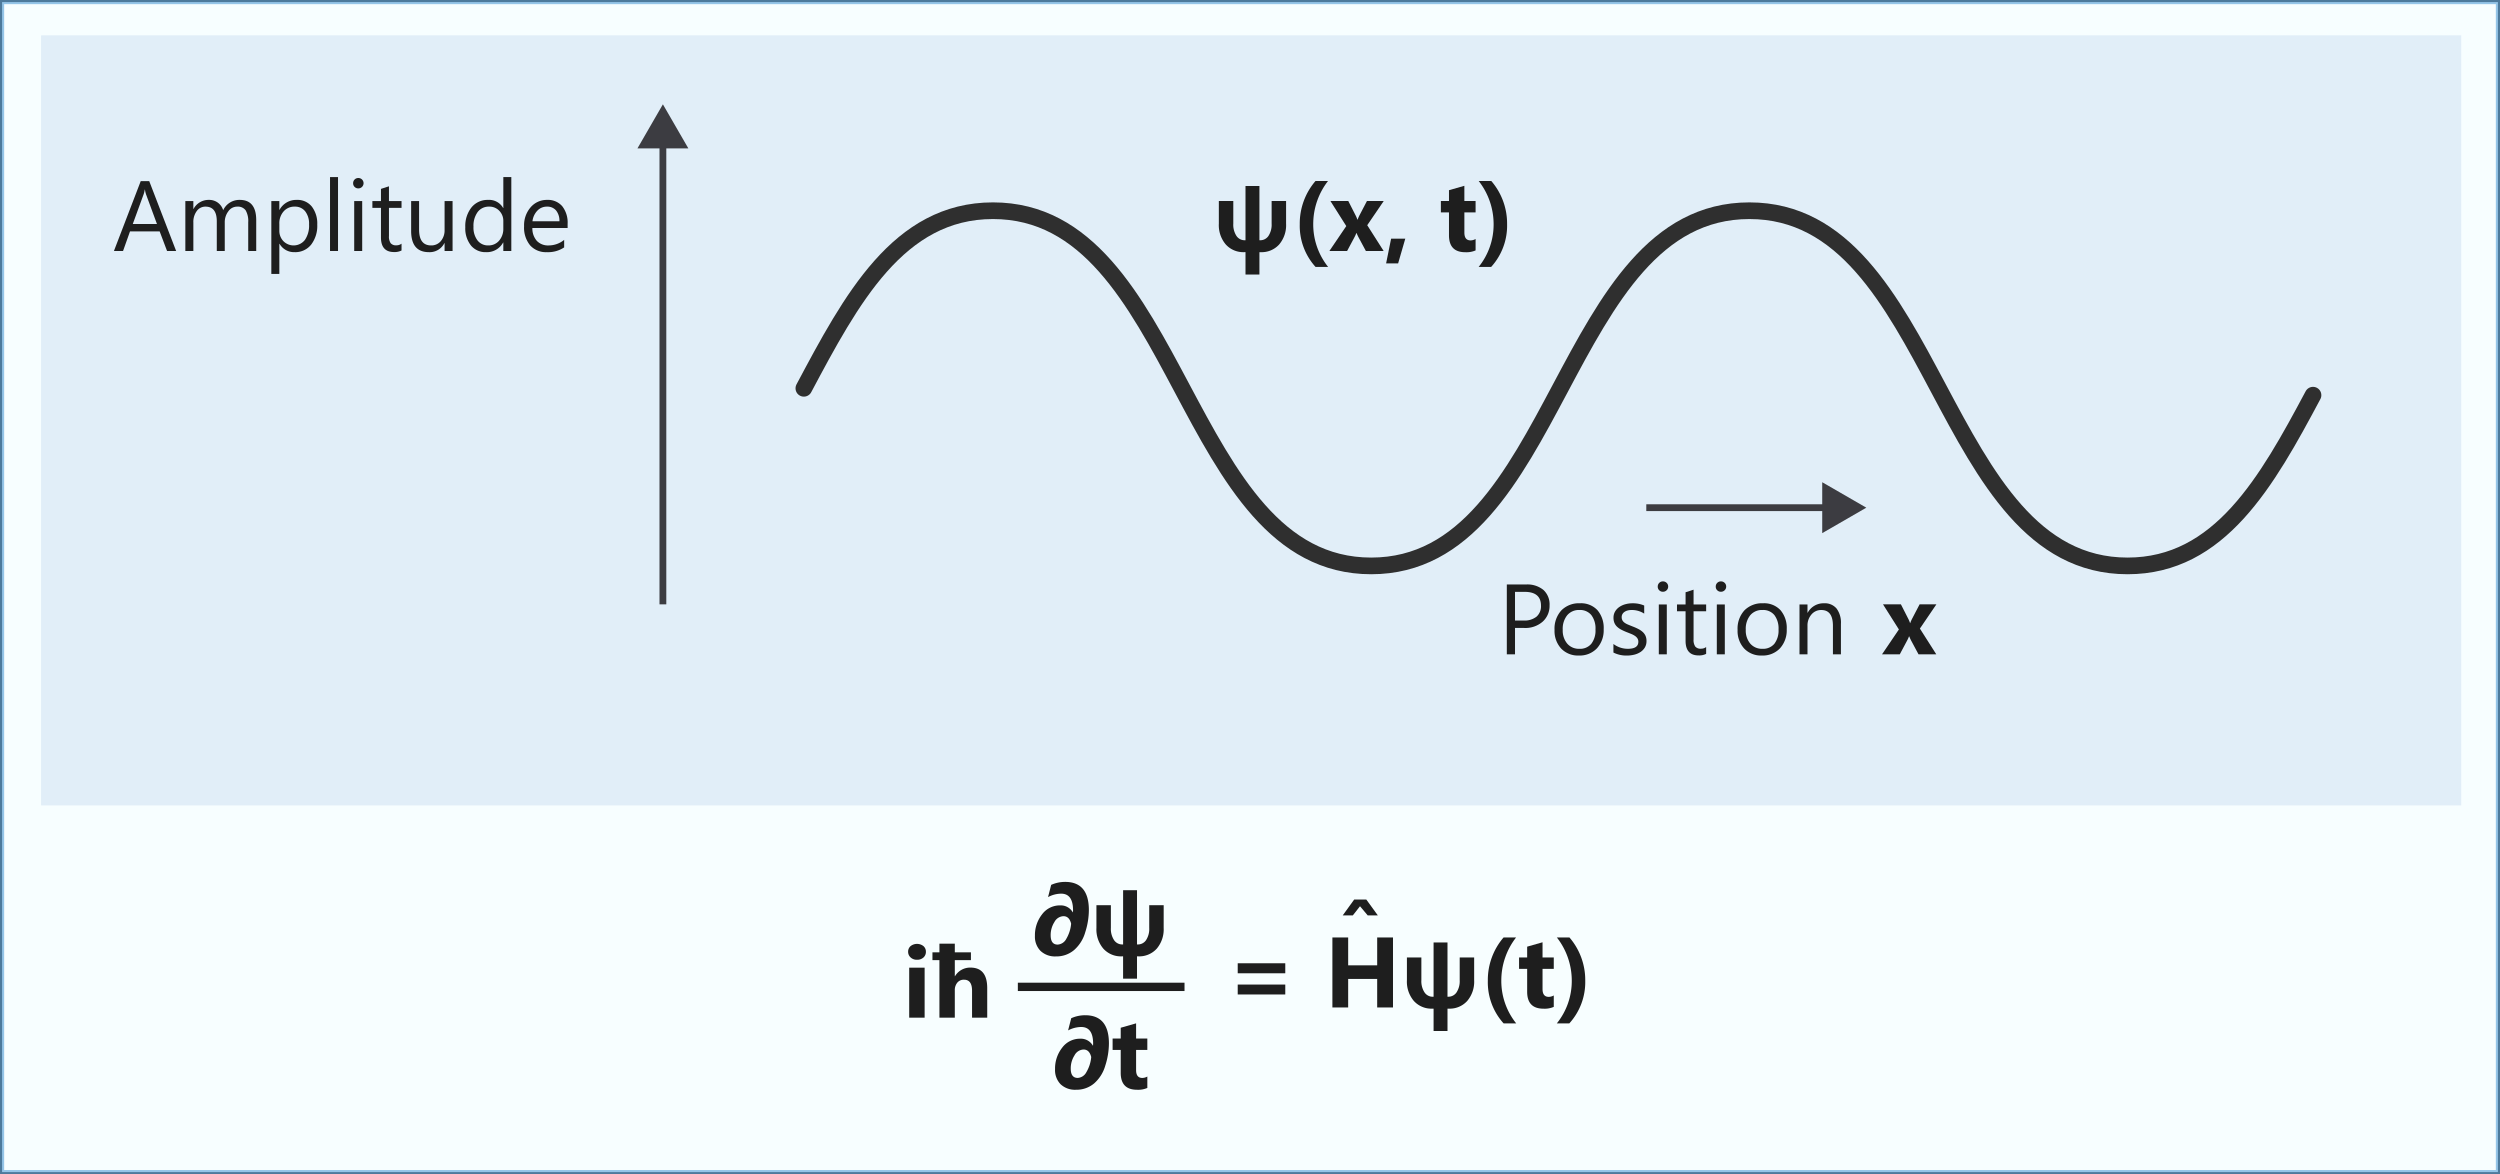 <svg xmlns="http://www.w3.org/2000/svg" viewBox="0 0 550.918 258.75">
  <rect x="0" y="0" width="550.918" height="258.75" fill="#808080" stroke="none"/>
  <g id="Shapes">
    <g>
      <rect x="0.459" y="0.459" width="550" height="257.832" fill="#fff"/>
      <rect x="0.459" y="0.459" width="550" height="257.832" fill="#50e6ff" opacity="0.05"/>
      <rect x="0.459" y="0.459" width="550" height="257.832" fill="none" stroke="#0072c6" stroke-miterlimit="10" stroke-width="0.918" opacity="0.4"/>
    </g>
    <g>
      <rect x="9.054" y="7.79" width="533.324" height="169.694" fill="#fff"/>
      <rect x="9.054" y="7.79" width="533.324" height="169.694" fill="#0072c6" opacity="0.12"/>
    </g>
    <path d="M509.711,87.084c-10.156,19.051-20.567,37.623-40.865,37.623-41.67,0-41.67-78.272-83.34-78.272s-41.672,78.272-83.343,78.272S260.49,46.435,218.816,46.435c-20.836,0-31.255,19.568-41.673,39.136" fill="none" stroke="#2f2f2f" stroke-linecap="round" stroke-miterlimit="10" stroke-width="3.673"/>
    <g>
      <line x1="146.081" y1="133.179" x2="146.081" y2="31.062" fill="none" stroke="#3c3c41" stroke-miterlimit="10" stroke-width="1.5"/>
      <polygon points="151.69 32.703 146.081 22.988 140.471 32.703 151.69 32.703" fill="#3c3c41"/>
    </g>
    <g>
      <line x1="362.789" y1="111.876" x2="403.2" y2="111.876" fill="none" stroke="#3c3c41" stroke-miterlimit="10" stroke-width="1.5"/>
      <polygon points="401.559 117.485 411.273 111.876 401.559 106.266 401.559 117.485" fill="#3c3c41"/>
    </g>
  </g>
  <g id="Text">
    <g>
      <path d="M38.814,55.31h-2l-1.632-4.319H28.651L27.115,55.31H25.106l5.909-15.4h1.869Zm-4.222-5.941-2.417-6.563a6.3,6.3,0,0,1-.236-1.032H31.9a5.8,5.8,0,0,1-.248,1.032l-2.395,6.563Z" fill="#1e1e1e"/>
      <path d="M56.463,55.31H54.7V48.993a4.752,4.752,0,0,0-.564-2.642,2.139,2.139,0,0,0-1.9-.817,2.346,2.346,0,0,0-1.917,1.032,3.938,3.938,0,0,0-.79,2.47V55.31H47.773V48.778q0-3.244-2.5-3.244a2.318,2.318,0,0,0-1.913.973,4.016,4.016,0,0,0-.751,2.529V55.31H40.844v-11h1.762v1.74h.042a3.737,3.737,0,0,1,3.416-2,3.181,3.181,0,0,1,3.116,2.277,3.925,3.925,0,0,1,3.652-2.277q3.631,0,3.631,4.479Z" fill="#1e1e1e"/>
      <path d="M61.6,53.72h-.043v6.649H59.793V44.31h1.762v1.933H61.6a4.163,4.163,0,0,1,3.8-2.191,4.031,4.031,0,0,1,3.32,1.476,6.122,6.122,0,0,1,1.192,3.959,6.809,6.809,0,0,1-1.343,4.42,4.466,4.466,0,0,1-3.673,1.66A3.681,3.681,0,0,1,61.6,53.72Zm-.043-4.437v1.536a3.268,3.268,0,0,0,.886,2.315A3.16,3.16,0,0,0,67.2,52.86a5.61,5.61,0,0,0,.908-3.405,4.441,4.441,0,0,0-.848-2.879,2.811,2.811,0,0,0-2.3-1.042A3.124,3.124,0,0,0,62.489,46.6,3.925,3.925,0,0,0,61.555,49.283Z" fill="#1e1e1e"/>
      <path d="M74.488,55.31H72.727V39.024h1.761Z" fill="#1e1e1e"/>
      <path d="M78.957,41.517a1.117,1.117,0,0,1-.806-.323,1.09,1.09,0,0,1-.333-.816,1.127,1.127,0,0,1,1.139-1.149,1.14,1.14,0,0,1,.822.327,1.149,1.149,0,0,1,0,1.628A1.134,1.134,0,0,1,78.957,41.517Zm.859,13.793H78.055v-11h1.761Z" fill="#1e1e1e"/>
      <path d="M88.485,55.2a3.382,3.382,0,0,1-1.643.344q-2.89,0-2.89-3.223V45.814h-1.89v-1.5h1.89V41.624l1.762-.569V44.31h2.771v1.5H85.714v6.2a2.57,2.57,0,0,0,.376,1.579,1.5,1.5,0,0,0,1.246.473,1.854,1.854,0,0,0,1.149-.366Z" fill="#1e1e1e"/>
      <path d="M99.732,55.31H97.971V53.569h-.043a3.62,3.62,0,0,1-3.395,2q-3.931,0-3.931-4.683V44.31h1.751v6.295q0,3.48,2.664,3.48a2.694,2.694,0,0,0,2.122-.951,3.639,3.639,0,0,0,.832-2.486V44.31h1.761Z" fill="#1e1e1e"/>
      <path d="M112.677,55.31h-1.762V53.441h-.043a4.067,4.067,0,0,1-3.781,2.126,4.115,4.115,0,0,1-3.315-1.476,6.068,6.068,0,0,1-1.24-4.024,6.591,6.591,0,0,1,1.375-4.372,4.537,4.537,0,0,1,3.663-1.643,3.527,3.527,0,0,1,3.3,1.783h.043V39.024h1.762Zm-1.762-4.974V48.714a3.149,3.149,0,0,0-.881-2.256,2.954,2.954,0,0,0-2.234-.924,3.042,3.042,0,0,0-2.535,1.182,5.171,5.171,0,0,0-.924,3.266,4.645,4.645,0,0,0,.887,3,2.89,2.89,0,0,0,2.378,1.1A3.01,3.01,0,0,0,110,53.022,3.97,3.97,0,0,0,110.915,50.336Z" fill="#1e1e1e"/>
      <path d="M125.084,50.25h-7.767a4.117,4.117,0,0,0,.989,2.836,3.407,3.407,0,0,0,2.6,1,5.4,5.4,0,0,0,3.416-1.225v1.655a6.381,6.381,0,0,1-3.835,1.052,4.654,4.654,0,0,1-3.663-1.5,6.141,6.141,0,0,1-1.332-4.216,6.019,6.019,0,0,1,1.455-4.184,4.669,4.669,0,0,1,3.616-1.617,4.137,4.137,0,0,1,3.34,1.4,5.822,5.822,0,0,1,1.182,3.878Zm-1.805-1.493a3.584,3.584,0,0,0-.735-2.374,2.508,2.508,0,0,0-2.015-.849,2.843,2.843,0,0,0-2.116.892,4.047,4.047,0,0,0-1.074,2.331Z" fill="#1e1e1e"/>
    </g>
    <g>
      <path d="M333.858,138.376V144.2h-1.805v-15.4h4.233a5.588,5.588,0,0,1,3.83,1.2,4.3,4.3,0,0,1,1.358,3.395,4.669,4.669,0,0,1-1.509,3.588,5.771,5.771,0,0,1-4.077,1.4Zm0-7.949v6.316h1.891a4.229,4.229,0,0,0,2.851-.853,3.026,3.026,0,0,0,.984-2.412q0-3.053-3.61-3.051Z" fill="#1e1e1e"/>
      <path d="M347.919,144.456a5.1,5.1,0,0,1-3.894-1.541,5.714,5.714,0,0,1-1.455-4.088,5.948,5.948,0,0,1,1.515-4.329,5.445,5.445,0,0,1,4.092-1.557,4.931,4.931,0,0,1,3.84,1.514,6,6,0,0,1,1.381,4.2,5.91,5.91,0,0,1-1.488,4.217A5.214,5.214,0,0,1,347.919,144.456Zm.129-10.033a3.353,3.353,0,0,0-2.685,1.154,4.746,4.746,0,0,0-.988,3.186,4.486,4.486,0,0,0,1,3.083,3.394,3.394,0,0,0,2.674,1.128,3.221,3.221,0,0,0,2.627-1.107,4.8,4.8,0,0,0,.918-3.147,4.887,4.887,0,0,0-.918-3.18A3.207,3.207,0,0,0,348.048,134.423Z" fill="#1e1e1e"/>
      <path d="M355.546,143.8V141.91a5.215,5.215,0,0,0,3.169,1.064q2.321,0,2.321-1.547a1.341,1.341,0,0,0-.2-.746,1.963,1.963,0,0,0-.537-.543,4.171,4.171,0,0,0-.8-.424q-.456-.189-.983-.393a12.373,12.373,0,0,1-1.284-.586,3.863,3.863,0,0,1-.924-.666,2.491,2.491,0,0,1-.559-.842,3,3,0,0,1-.187-1.107,2.629,2.629,0,0,1,.354-1.369,3.164,3.164,0,0,1,.946-1,4.372,4.372,0,0,1,1.348-.606,5.979,5.979,0,0,1,1.563-.2,6.313,6.313,0,0,1,2.556.494v1.783a4.98,4.98,0,0,0-2.792-.795,3.234,3.234,0,0,0-.892.113,2.175,2.175,0,0,0-.683.317,1.444,1.444,0,0,0-.439.488,1.276,1.276,0,0,0-.156.629,1.5,1.5,0,0,0,.156.72,1.577,1.577,0,0,0,.456.515,3.468,3.468,0,0,0,.73.408q.431.183.978.4a13.7,13.7,0,0,1,1.31.574,4.554,4.554,0,0,1,.989.666,2.629,2.629,0,0,1,.629.855,2.765,2.765,0,0,1,.219,1.149,2.71,2.71,0,0,1-.36,1.418,3.074,3.074,0,0,1-.961,1,4.4,4.4,0,0,1-1.386.591,6.828,6.828,0,0,1-1.643.193A6.253,6.253,0,0,1,355.546,143.8Z" fill="#1e1e1e"/>
      <path d="M366.45,130.405a1.115,1.115,0,0,1-.806-.322,1.088,1.088,0,0,1-.333-.816,1.127,1.127,0,0,1,1.139-1.15,1.146,1.146,0,0,1,.822.327,1.1,1.1,0,0,1,.338.823,1.088,1.088,0,0,1-.338.805A1.131,1.131,0,0,1,366.45,130.405Zm.859,13.793h-1.762v-11h1.762Z" fill="#1e1e1e"/>
      <path d="M375.978,144.091a3.4,3.4,0,0,1-1.643.344q-2.89,0-2.89-3.223V134.7h-1.891v-1.5h1.891v-2.685l1.762-.57V133.2h2.771v1.5h-2.771v6.2a2.571,2.571,0,0,0,.376,1.58,1.5,1.5,0,0,0,1.246.472,1.853,1.853,0,0,0,1.149-.365Z" fill="#1e1e1e"/>
      <path d="M379.233,130.405a1.116,1.116,0,0,1-.806-.322,1.091,1.091,0,0,1-.333-.816,1.127,1.127,0,0,1,1.139-1.15,1.145,1.145,0,0,1,.822.327,1.1,1.1,0,0,1,.338.823,1.088,1.088,0,0,1-.338.805A1.13,1.13,0,0,1,379.233,130.405Zm.859,13.793h-1.761v-11h1.761Z" fill="#1e1e1e"/>
      <path d="M388.256,144.456a5.1,5.1,0,0,1-3.894-1.541,5.714,5.714,0,0,1-1.455-4.088,5.951,5.951,0,0,1,1.514-4.329,5.447,5.447,0,0,1,4.093-1.557,4.931,4.931,0,0,1,3.84,1.514,6,6,0,0,1,1.381,4.2,5.91,5.91,0,0,1-1.488,4.217A5.214,5.214,0,0,1,388.256,144.456Zm.129-10.033a3.351,3.351,0,0,0-2.685,1.154,4.746,4.746,0,0,0-.989,3.186,4.486,4.486,0,0,0,1,3.083,3.4,3.4,0,0,0,2.675,1.128,3.221,3.221,0,0,0,2.627-1.107,4.8,4.8,0,0,0,.918-3.147,4.887,4.887,0,0,0-.918-3.18A3.207,3.207,0,0,0,388.385,134.423Z" fill="#1e1e1e"/>
      <path d="M405.68,144.2h-1.762v-6.273q0-3.5-2.556-3.5a2.771,2.771,0,0,0-2.186.994,3.679,3.679,0,0,0-.865,2.508V144.2h-1.762v-11h1.762v1.826h.043a3.97,3.97,0,0,1,3.609-2.083,3.363,3.363,0,0,1,2.761,1.166,5.184,5.184,0,0,1,.956,3.367Z" fill="#1e1e1e"/>
    </g>
    <g>
      <path d="M283.411,49.3a6.562,6.562,0,0,1-1.534,4.584,5.218,5.218,0,0,1-4.062,1.689h-.28v4.918h-3.067V55.568h-.28a5.214,5.214,0,0,1-4.061-1.689,6.558,6.558,0,0,1-1.535-4.584v-5h3.186v5a4.517,4.517,0,0,0,.694,2.69,2.159,2.159,0,0,0,1.834.958h.162V40.988h3.067V52.943h.161a2.16,2.16,0,0,0,1.835-.958,4.517,4.517,0,0,0,.694-2.69v-5h3.186Z" fill="#1e1e1e"/>
      <path d="M292.675,58.818H289.9a13.5,13.5,0,0,1-3.476-9.415A14.364,14.364,0,0,1,289.9,39.88h2.755a15.463,15.463,0,0,0-3.261,9.523A14.955,14.955,0,0,0,292.675,58.818Z" fill="#1e1e1e"/>
      <path d="M304.931,44.291l-3.637,5.338,3.616,5.682h-3.917l-1.592-2.97a10.778,10.778,0,0,1-.463-1H298.9a7.03,7.03,0,0,1-.441.969l-1.6,3h-3.906l3.724-5.489-3.5-5.531h3.939l1.57,3.089a6.779,6.779,0,0,1,.442,1.033h.043a7.34,7.34,0,0,1,.463-1.055l1.6-3.067Z" fill="#1e1e1e"/>
      <path d="M309.677,52.6,308.1,58.044h-2.646l1.1-5.445Z" fill="#1e1e1e"/>
      <path d="M325.172,55.182a5.044,5.044,0,0,1-2.27.4q-3.594,0-3.594-3.733V46.8h-1.786V44.291h1.786V41.913l3.39-.968v3.346h2.474V46.8H322.7v4.455q0,1.721,1.366,1.722a2.3,2.3,0,0,0,1.108-.313Z" fill="#1e1e1e"/>
      <path d="M328.606,58.818h-2.755a14.867,14.867,0,0,0,3.293-9.415,15.427,15.427,0,0,0-3.293-9.523h2.776a14.359,14.359,0,0,1,3.487,9.523A13.521,13.521,0,0,1,328.606,58.818Z" fill="#1e1e1e"/>
    </g>
    <path d="M426.717,133.179l-3.636,5.338L426.7,144.2h-3.917l-1.592-2.969q-.195-.357-.463-1h-.043a7.022,7.022,0,0,1-.441.968l-1.6,3H414.73l3.724-5.488-3.5-5.531H418.9l1.57,3.089a6.779,6.779,0,0,1,.442,1.033h.043a7.292,7.292,0,0,1,.463-1.055l1.6-3.067Z" fill="#1e1e1e"/>
    <g>
      <g>
        <line x1="224.299" y1="217.472" x2="261.029" y2="217.472" fill="none" stroke="#1e1e1e" stroke-miterlimit="10" stroke-width="1.837"/>
        <g>
          <path d="M283.233,214.479H272.752v-2.206h10.481Zm0,4.67H272.752v-2.185h10.481Z" fill="#1e1e1e"/>
          <path d="M306.971,222.011h-3.486v-6.284h-6.393v6.284h-3.475V206.58h3.475v6.155h6.393V206.58h3.486Z" fill="#1e1e1e"/>
          <path d="M324.856,216a6.562,6.562,0,0,1-1.534,4.584,5.219,5.219,0,0,1-4.062,1.69h-.28v4.918h-3.066v-4.918h-.281a5.216,5.216,0,0,1-4.061-1.69A6.558,6.558,0,0,1,310.038,216v-5h3.185v5a4.523,4.523,0,0,0,.695,2.691,2.16,2.16,0,0,0,1.834.958h.162V207.689h3.066v11.955h.161a2.162,2.162,0,0,0,1.835-.958A4.523,4.523,0,0,0,321.67,216v-5h3.186Z" fill="#1e1e1e"/>
          <path d="M334.121,225.519h-2.777a13.5,13.5,0,0,1-3.475-9.415,14.363,14.363,0,0,1,3.475-9.524H334.1a15.464,15.464,0,0,0-3.261,9.524A14.954,14.954,0,0,0,334.121,225.519Z" fill="#1e1e1e"/>
          <path d="M342.4,221.882a5.033,5.033,0,0,1-2.27.4q-3.594,0-3.594-3.733V213.5h-1.786v-2.508h1.786v-2.378l3.389-.967v3.345H342.4V213.5h-2.475v4.455q0,1.722,1.367,1.722a2.3,2.3,0,0,0,1.108-.313Z" fill="#1e1e1e"/>
          <path d="M345.829,225.519h-2.755a14.871,14.871,0,0,0,3.293-9.415,15.43,15.43,0,0,0-3.293-9.524h2.776a14.366,14.366,0,0,1,3.486,9.524A13.522,13.522,0,0,1,345.829,225.519Z" fill="#1e1e1e"/>
        </g>
        <g>
          <path d="M202.08,211.5a1.988,1.988,0,0,1-1.411-.511,1.647,1.647,0,0,1-.548-1.254,1.59,1.59,0,0,1,.548-1.248,2.3,2.3,0,0,1,2.826,0,1.6,1.6,0,0,1,.543,1.248,1.643,1.643,0,0,1-.543,1.27A2.021,2.021,0,0,1,202.08,211.5Zm1.678,12.763h-3.4v-11.02h3.4Z" fill="#1e1e1e"/>
          <path d="M217.553,224.267h-3.346v-5.951q0-2.421-1.765-2.421a1.827,1.827,0,0,0-1.49.656,2.575,2.575,0,0,0-.544,1.7v6.016h-3.39V211.579H205.48v-1.711h1.538v-1.915h3.39v1.915h3.552v1.711h-3.552v3.541h.043a3.877,3.877,0,0,1,3.4-1.894q3.7,0,3.7,4.519Z" fill="#1e1e1e"/>
        </g>
        <g>
          <path d="M236.4,201.034h.043c.014-.221.021-.362.021-.42q0-3.679-2.615-3.679a6.242,6.242,0,0,0-2.894.753l.688-2.69a7.476,7.476,0,0,1,3.068-.657q5.239,0,5.24,6.23a16.2,16.2,0,0,1-.8,4.865,8.2,8.2,0,0,1-2.459,3.927,6,6,0,0,1-4,1.4,4.622,4.622,0,0,1-3.395-1.216,4.458,4.458,0,0,1-1.232-3.325,7.407,7.407,0,0,1,1.56-4.713,4.875,4.875,0,0,1,4.014-1.99A3.038,3.038,0,0,1,236.4,201.034Zm-.355,2.519q-.41-1.657-1.69-1.657a2.36,2.36,0,0,0-2,1.3,5.327,5.327,0,0,0-.823,2.906q0,2.055,1.539,2.055a2.306,2.306,0,0,0,1.915-1.286A7.846,7.846,0,0,0,236.042,203.553Z" fill="#1e1e1e"/>
          <path d="M256.434,204.478a6.564,6.564,0,0,1-1.534,4.584,5.218,5.218,0,0,1-4.062,1.689h-.28v4.918h-3.066v-4.918h-.281a5.216,5.216,0,0,1-4.061-1.689,6.559,6.559,0,0,1-1.534-4.584v-5H244.8v5a4.519,4.519,0,0,0,.7,2.69,2.159,2.159,0,0,0,1.834.958h.162V196.171h3.066v11.955h.161a2.16,2.16,0,0,0,1.835-.958,4.519,4.519,0,0,0,.695-2.69v-5h3.185Z" fill="#1e1e1e"/>
        </g>
        <g>
          <path d="M240.825,230.417h.043c.013-.222.021-.362.021-.42q0-3.68-2.615-3.68a6.249,6.249,0,0,0-2.9.753l.689-2.689a7.456,7.456,0,0,1,3.067-.657q5.239,0,5.241,6.23a16.191,16.191,0,0,1-.8,4.864,8.2,8.2,0,0,1-2.459,3.928,6.007,6.007,0,0,1-4,1.4,4.621,4.621,0,0,1-3.395-1.216A4.458,4.458,0,0,1,232.5,235.6a7.407,7.407,0,0,1,1.56-4.713,4.876,4.876,0,0,1,4.014-1.991A3.037,3.037,0,0,1,240.825,230.417Zm-.356,2.519q-.408-1.658-1.689-1.658a2.361,2.361,0,0,0-2,1.3,5.324,5.324,0,0,0-.824,2.905q0,2.056,1.54,2.056a2.308,2.308,0,0,0,1.915-1.286A7.832,7.832,0,0,0,240.469,232.936Z" fill="#1e1e1e"/>
          <path d="M252.834,239.747a5.033,5.033,0,0,1-2.271.4q-3.592,0-3.594-3.734v-5.047h-1.786v-2.507h1.786v-2.378l3.39-.968v3.346h2.475v2.507h-2.475v4.455q0,1.722,1.366,1.722a2.3,2.3,0,0,0,1.109-.312Z" fill="#1e1e1e"/>
        </g>
      </g>
      <path d="M303.631,201.726H301.4l-1.7-2.023-1.582,2.023h-2.228l2.529-3.5h2.669Z" fill="#1e1e1e"/>
    </g>
  </g>
</svg>
